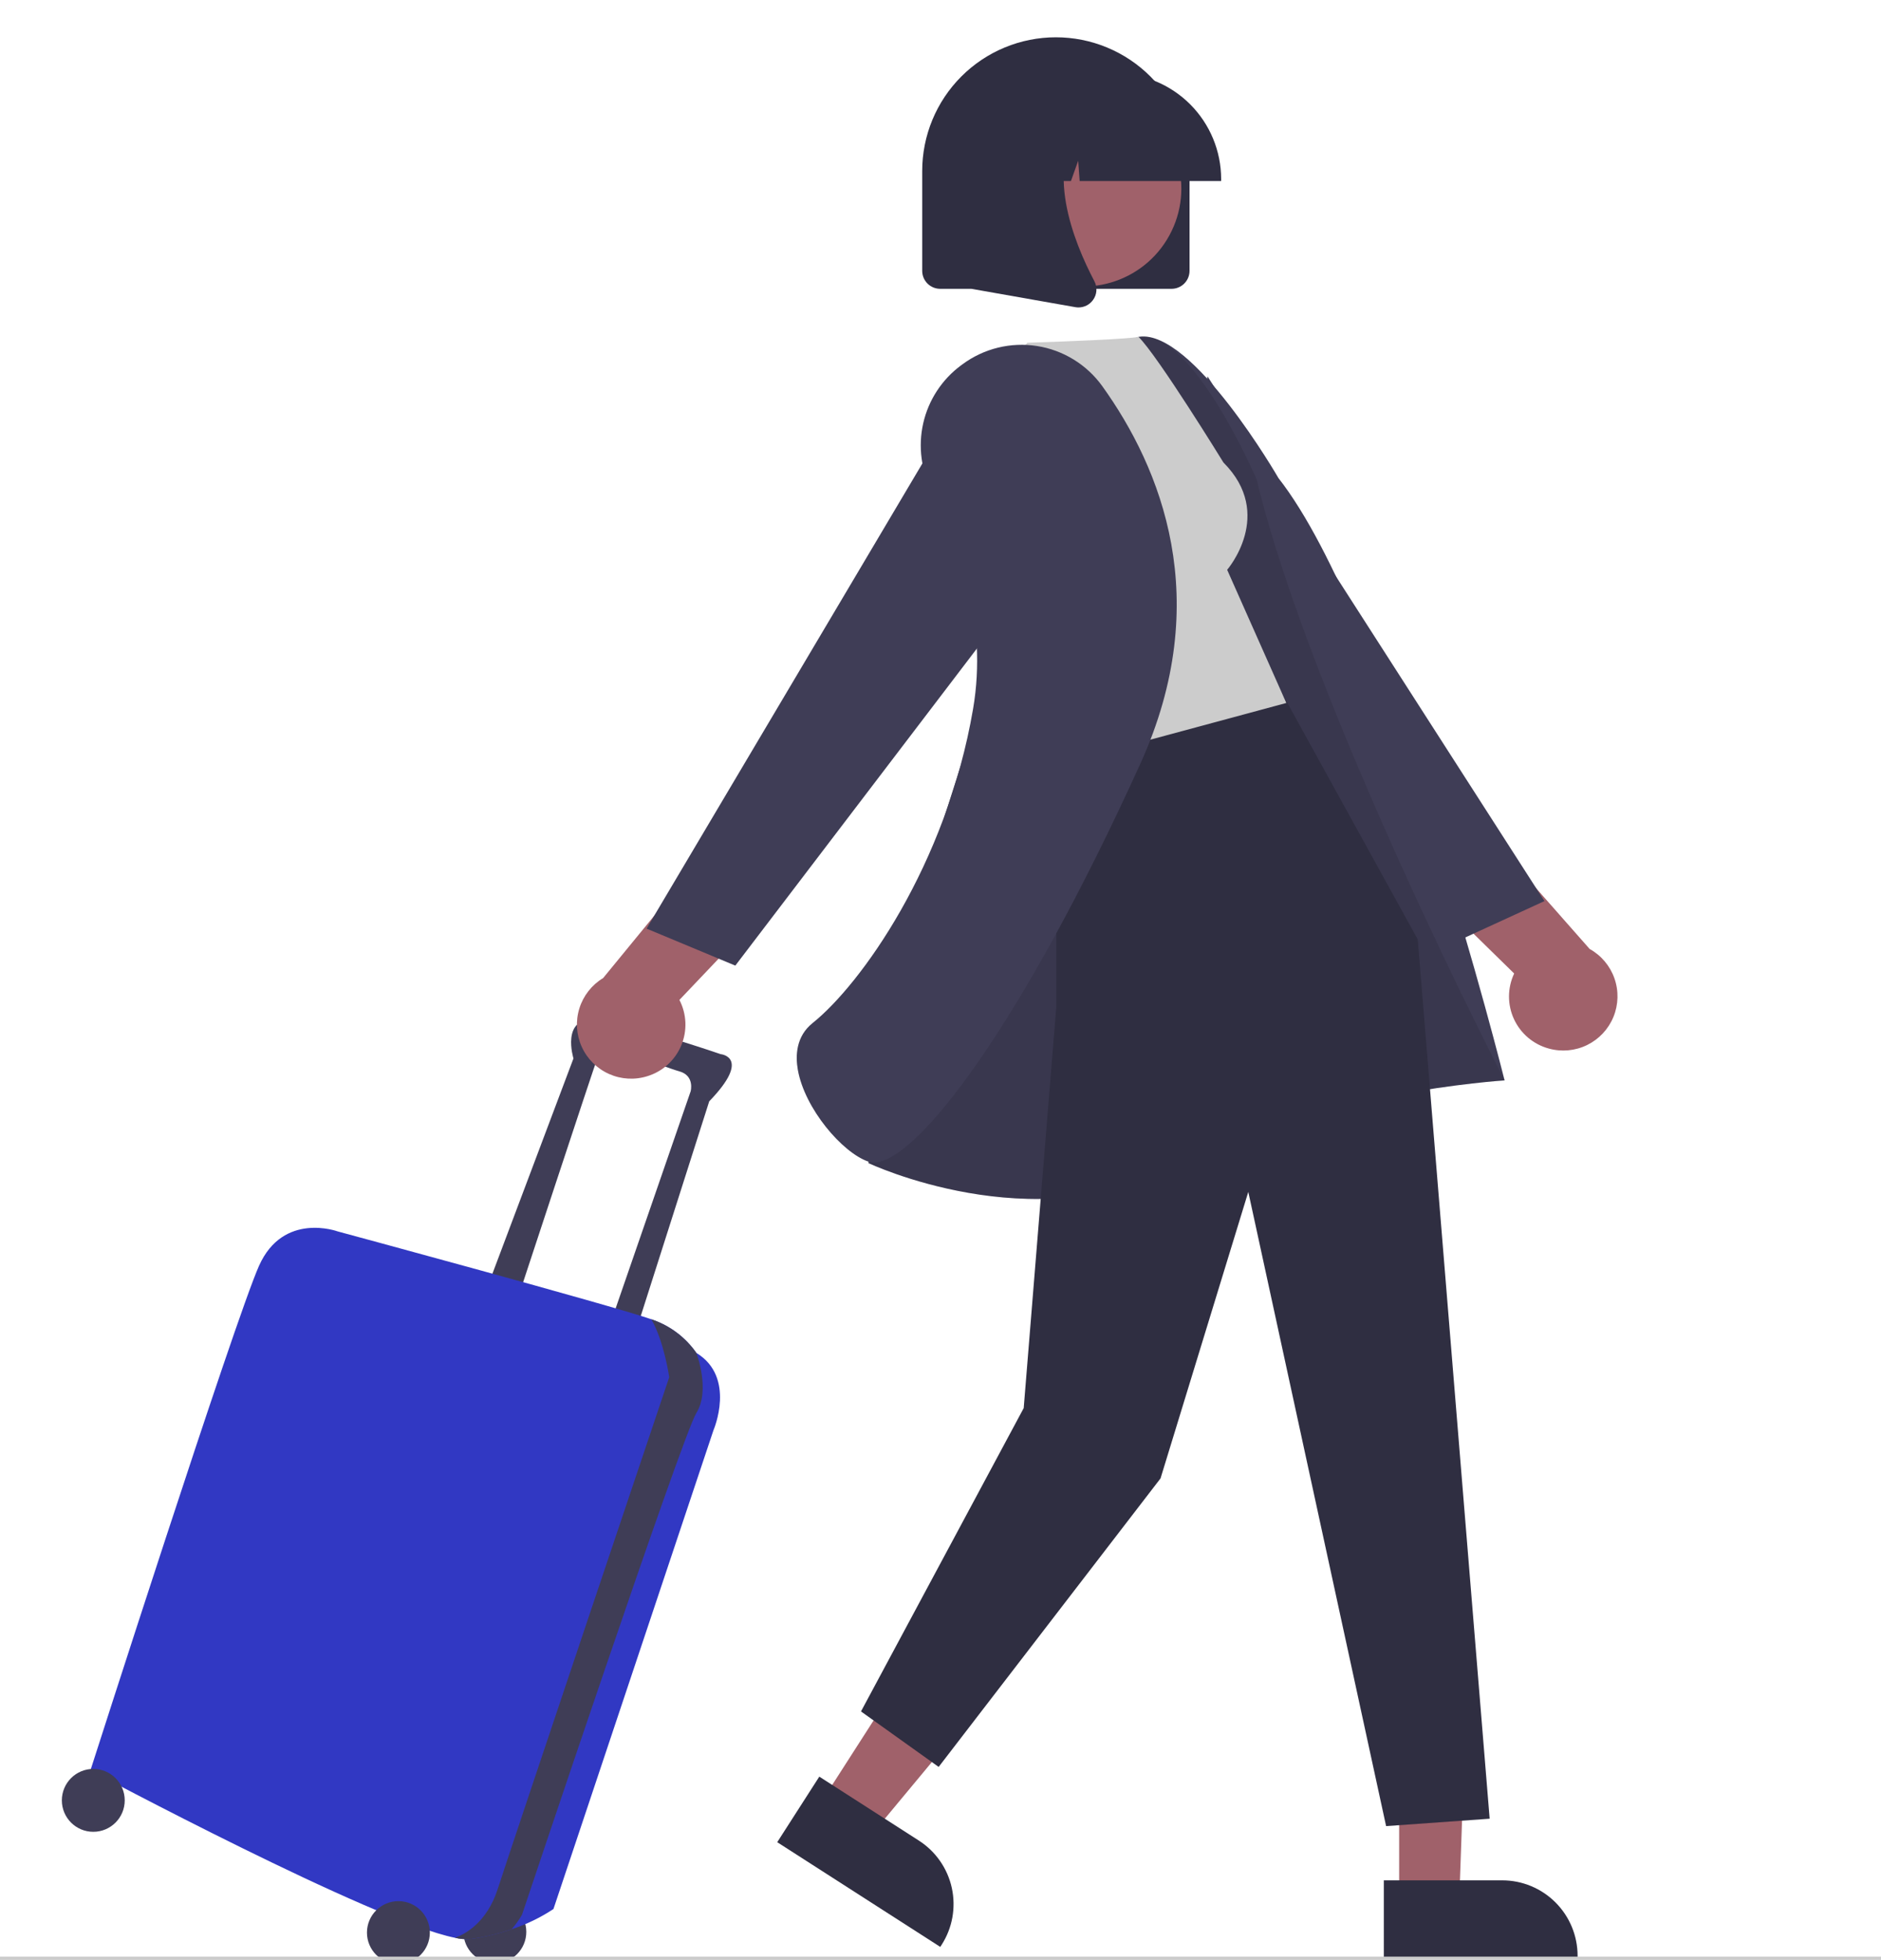 <svg width="453" height="472" viewBox="0 0 453 472" fill="none" xmlns="http://www.w3.org/2000/svg">
<g clip-path="url(#clip0_1_65)">
<path d="M372.999 252.524C376.077 253.379 379.361 253.075 382.23 251.67C385.099 250.265 387.353 247.855 388.565 244.899C389.777 241.942 389.863 238.643 388.805 235.628C387.748 232.612 385.622 230.09 382.83 228.537L355.132 197.105L331.705 202.167L364.655 234.45C363.845 236.167 363.421 238.04 363.413 239.938C363.405 241.836 363.813 243.713 364.609 245.436C365.404 247.159 366.568 248.686 368.017 249.911C369.467 251.136 371.167 252.028 372.999 252.524Z" fill="#A0616A"/>
<path d="M281.873 139.992L350.907 226.673L371.95 217.009L290.808 90.645L281.873 139.992Z" fill="#3F3D56"/>
<path d="M119.178 472.828C123.359 472.828 126.749 469.437 126.749 465.254C126.749 461.071 123.359 457.68 119.178 457.68C114.996 457.68 111.606 461.071 111.606 465.254C111.606 469.437 114.996 472.828 119.178 472.828Z" fill="#3F3D56"/>
<path d="M124.684 312.741C124.684 312.741 142.581 258.346 143.958 254.559C145.334 250.772 159.789 256.969 163.575 258.002C167.361 259.034 166.329 262.821 166.329 262.821L147.055 318.594L152.906 321.348L170.803 265.231C181.128 254.559 173.556 253.87 173.556 253.87C173.556 253.87 151.53 246.296 143.269 245.608C135.009 244.919 138.107 254.903 138.107 254.903L118.145 307.921L124.684 312.741Z" fill="#3F3D56"/>
<path d="M167.705 325.823L167.702 325.82C165.162 322.177 161.556 319.412 157.38 317.905C157.232 317.85 157.06 317.788 156.864 317.719C147.382 314.404 81.319 296.56 81.319 296.56C81.319 296.56 68.241 291.74 62.39 304.823C56.539 317.905 21.778 426.351 21.778 426.351C21.778 426.351 89.765 462.72 109.586 466.679C110.809 466.974 112.072 467.074 113.327 466.975C116.696 466.508 120.012 465.716 123.228 464.61C126.786 463.45 130.17 461.814 133.289 459.745L171.835 344.414C171.835 344.414 177.342 331.676 167.705 325.823Z" fill="#3138C3"/>
<path d="M167.705 325.823L167.702 325.82C165.162 322.177 161.556 319.412 157.38 317.905C157.232 317.85 157.06 317.788 156.864 317.719C159.982 323.186 161.166 331.676 161.166 331.676C161.166 331.676 123.308 444.253 119.866 454.926C117.243 463.061 111.954 465.825 109.586 466.679C110.809 466.974 112.072 467.074 113.327 466.975C116.696 466.508 120.012 465.716 123.229 464.61C124.169 463.531 125.003 462.363 125.717 461.123C125.717 461.123 164.264 345.791 167.705 340.283C171.147 334.774 167.705 325.823 167.705 325.823Z" fill="#3F3D56"/>
<path d="M95.946 473C100.128 473 103.518 469.609 103.518 465.426C103.518 461.243 100.128 457.852 95.946 457.852C91.765 457.852 88.375 461.243 88.375 465.426C88.375 469.609 91.765 473 95.946 473Z" fill="#3F3D56"/>
<path d="M22.466 441.155C26.648 441.155 30.038 437.764 30.038 433.581C30.038 429.398 26.648 426.007 22.466 426.007C18.285 426.007 14.895 429.398 14.895 433.581C14.895 437.764 18.285 441.155 22.466 441.155Z" fill="#3F3D56"/>
<path d="M155.929 259.169C152.884 260.134 149.59 259.947 146.673 258.645C143.756 257.343 141.417 255.015 140.101 252.104C138.785 249.192 138.582 245.899 139.531 242.848C140.48 239.796 142.515 237.199 145.25 235.549L171.811 203.149L195.403 207.374L163.624 240.81C164.495 242.497 164.985 244.354 165.061 246.25C165.136 248.147 164.795 250.036 164.061 251.787C163.328 253.537 162.219 255.105 160.814 256.381C159.409 257.656 157.742 258.608 155.929 259.169Z" fill="#A0616A"/>
<path d="M336.956 401.732L353.409 401.474L351.43 457.568H336.959L336.956 401.732Z" fill="#A0616A"/>
<path d="M333.267 452.842L361.767 452.841H361.768C366.585 452.841 371.204 454.755 374.61 458.162C378.016 461.569 379.93 466.19 379.93 471.008V471.599L333.268 471.6L333.267 452.842Z" fill="#2F2E41"/>
<path d="M228.022 386.855L245.995 398.397L210.044 441.661L197.866 433.841L228.022 386.855Z" fill="#A0616A"/>
<path d="M197.312 427.868L221.295 443.27L221.296 443.271C225.349 445.874 228.202 449.982 229.228 454.689C230.254 459.397 229.369 464.32 226.766 468.374L226.447 468.871L187.181 443.654L197.312 427.868Z" fill="#2F2E41"/>
<path d="M221.619 215.568C221.619 215.568 261.552 82.895 274.386 81.102C287.22 79.309 307.897 115.144 307.897 115.144C334.707 149.361 362.351 260.195 362.351 260.195C362.351 260.195 316.266 263.08 282.578 281.009C248.89 298.938 209.134 280.101 209.134 280.101L221.619 215.568Z" fill="#3F3D56"/>
<path opacity="0.1" d="M221.619 215.568C221.619 215.568 261.552 82.895 274.386 81.102C287.22 79.309 302.645 115.508 302.645 115.508C316.004 170.741 362.351 260.195 362.351 260.195C362.351 260.195 316.266 263.08 282.578 281.009C248.89 298.937 209.134 280.101 209.134 280.101L221.619 215.568Z" fill="black"/>
<path d="M254.381 175.873V242.541L246.538 339.114L207.352 412.164L226.055 425.527L279.49 356.04L300.624 287.044L333.816 439.781L358.752 437.999L341.434 226.232L308.57 166.624L254.381 175.873Z" fill="#2F2E41"/>
<path d="M294.645 111.391C307.113 123.863 295.535 137.226 295.535 137.226L309.785 169.297L253.677 184.441L234.07 96.8L247.429 82.546C274.147 81.655 274.161 81.102 274.161 81.102C278.842 85.684 294.645 111.391 294.645 111.391Z" fill="#CCCCCC"/>
<path d="M231.501 87.949C226.862 91.361 223.609 96.331 222.337 101.948C221.065 107.565 221.859 113.453 224.574 118.531C231.002 130.805 237.916 149.818 234.351 170.691C227.899 208.466 207.218 237.165 195.698 246.382C191.687 249.59 191.547 254.263 192.136 257.618C193.781 266.99 202.865 277.626 209.148 279.758C209.571 279.898 210.015 279.968 210.46 279.964C220.668 279.968 245.778 247.447 274.632 183.92C292.602 144.356 279.56 112.634 265.455 92.988C263.603 90.418 261.26 88.24 258.561 86.582C255.862 84.924 252.861 83.818 249.732 83.328C246.603 82.838 243.408 82.974 240.331 83.728C237.255 84.482 234.359 85.839 231.811 87.721L231.501 87.949Z" fill="#3F3D56"/>
<path d="M258.116 126.198L177.086 232.548L155.712 223.639L232.303 94.465L258.116 126.198Z" fill="#3F3D56"/>
<path d="M282.151 69.555H226.419C225.272 69.554 224.173 69.098 223.363 68.287C222.552 67.476 222.096 66.376 222.095 65.23V41.2C222.093 36.97 222.924 32.781 224.54 28.872C226.157 24.964 228.528 21.412 231.517 18.42C234.506 15.428 238.056 13.055 241.962 11.436C245.869 9.816 250.056 8.983 254.285 8.983C258.514 8.983 262.701 9.816 266.607 11.436C270.514 13.055 274.063 15.428 277.053 18.42C280.042 21.412 282.413 24.964 284.03 28.872C285.646 32.781 286.477 36.97 286.475 41.2V65.23C286.474 66.377 286.018 67.476 285.207 68.287C284.396 69.098 283.297 69.554 282.151 69.555Z" fill="#2F2E41"/>
<path d="M281.608 56.712C287.86 45.271 283.657 30.927 272.22 24.673C260.783 18.419 246.443 22.624 240.191 34.064C233.939 45.505 238.142 59.849 249.579 66.103C261.016 72.357 275.356 68.152 281.608 56.712Z" fill="#A0616A"/>
<path d="M294.09 43.603H260.012L259.662 38.709L257.915 43.603H252.667L251.975 33.903L248.512 43.603H238.358V43.122C238.366 36.369 241.051 29.895 245.825 25.12C250.598 20.344 257.071 17.658 263.822 17.651H268.627C275.378 17.658 281.85 20.344 286.624 25.12C291.398 29.895 294.083 36.369 294.09 43.122V43.603Z" fill="#2F2E41"/>
<path d="M259.733 74.041C259.476 74.041 259.22 74.018 258.967 73.973L234.013 69.569V28.315H261.483L260.803 29.108C251.341 40.147 258.469 58.046 263.561 67.733C263.936 68.442 264.103 69.244 264.043 70.044C263.984 70.844 263.699 71.612 263.222 72.257C262.823 72.809 262.299 73.259 261.692 73.569C261.085 73.879 260.414 74.041 259.733 74.041Z" fill="#2F2E41"/>
<path d="M-110 472.109C-110 471.873 -109.906 471.646 -109.739 471.479C-109.572 471.312 -109.346 471.218 -109.109 471.218H646.109C646.346 471.218 646.572 471.312 646.739 471.479C646.906 471.646 647 471.873 647 472.109C647 472.345 646.906 472.572 646.739 472.739C646.572 472.906 646.346 473 646.109 473H-109.109C-109.346 473 -109.572 472.906 -109.739 472.739C-109.906 472.572 -110 472.345 -110 472.109Z" fill="#CBCBCB"/>
</g>
<defs>
<clipPath id="clip0_1_65">
<rect width="453" height="472" fill="white"/>
</clipPath>
</defs>
</svg>
